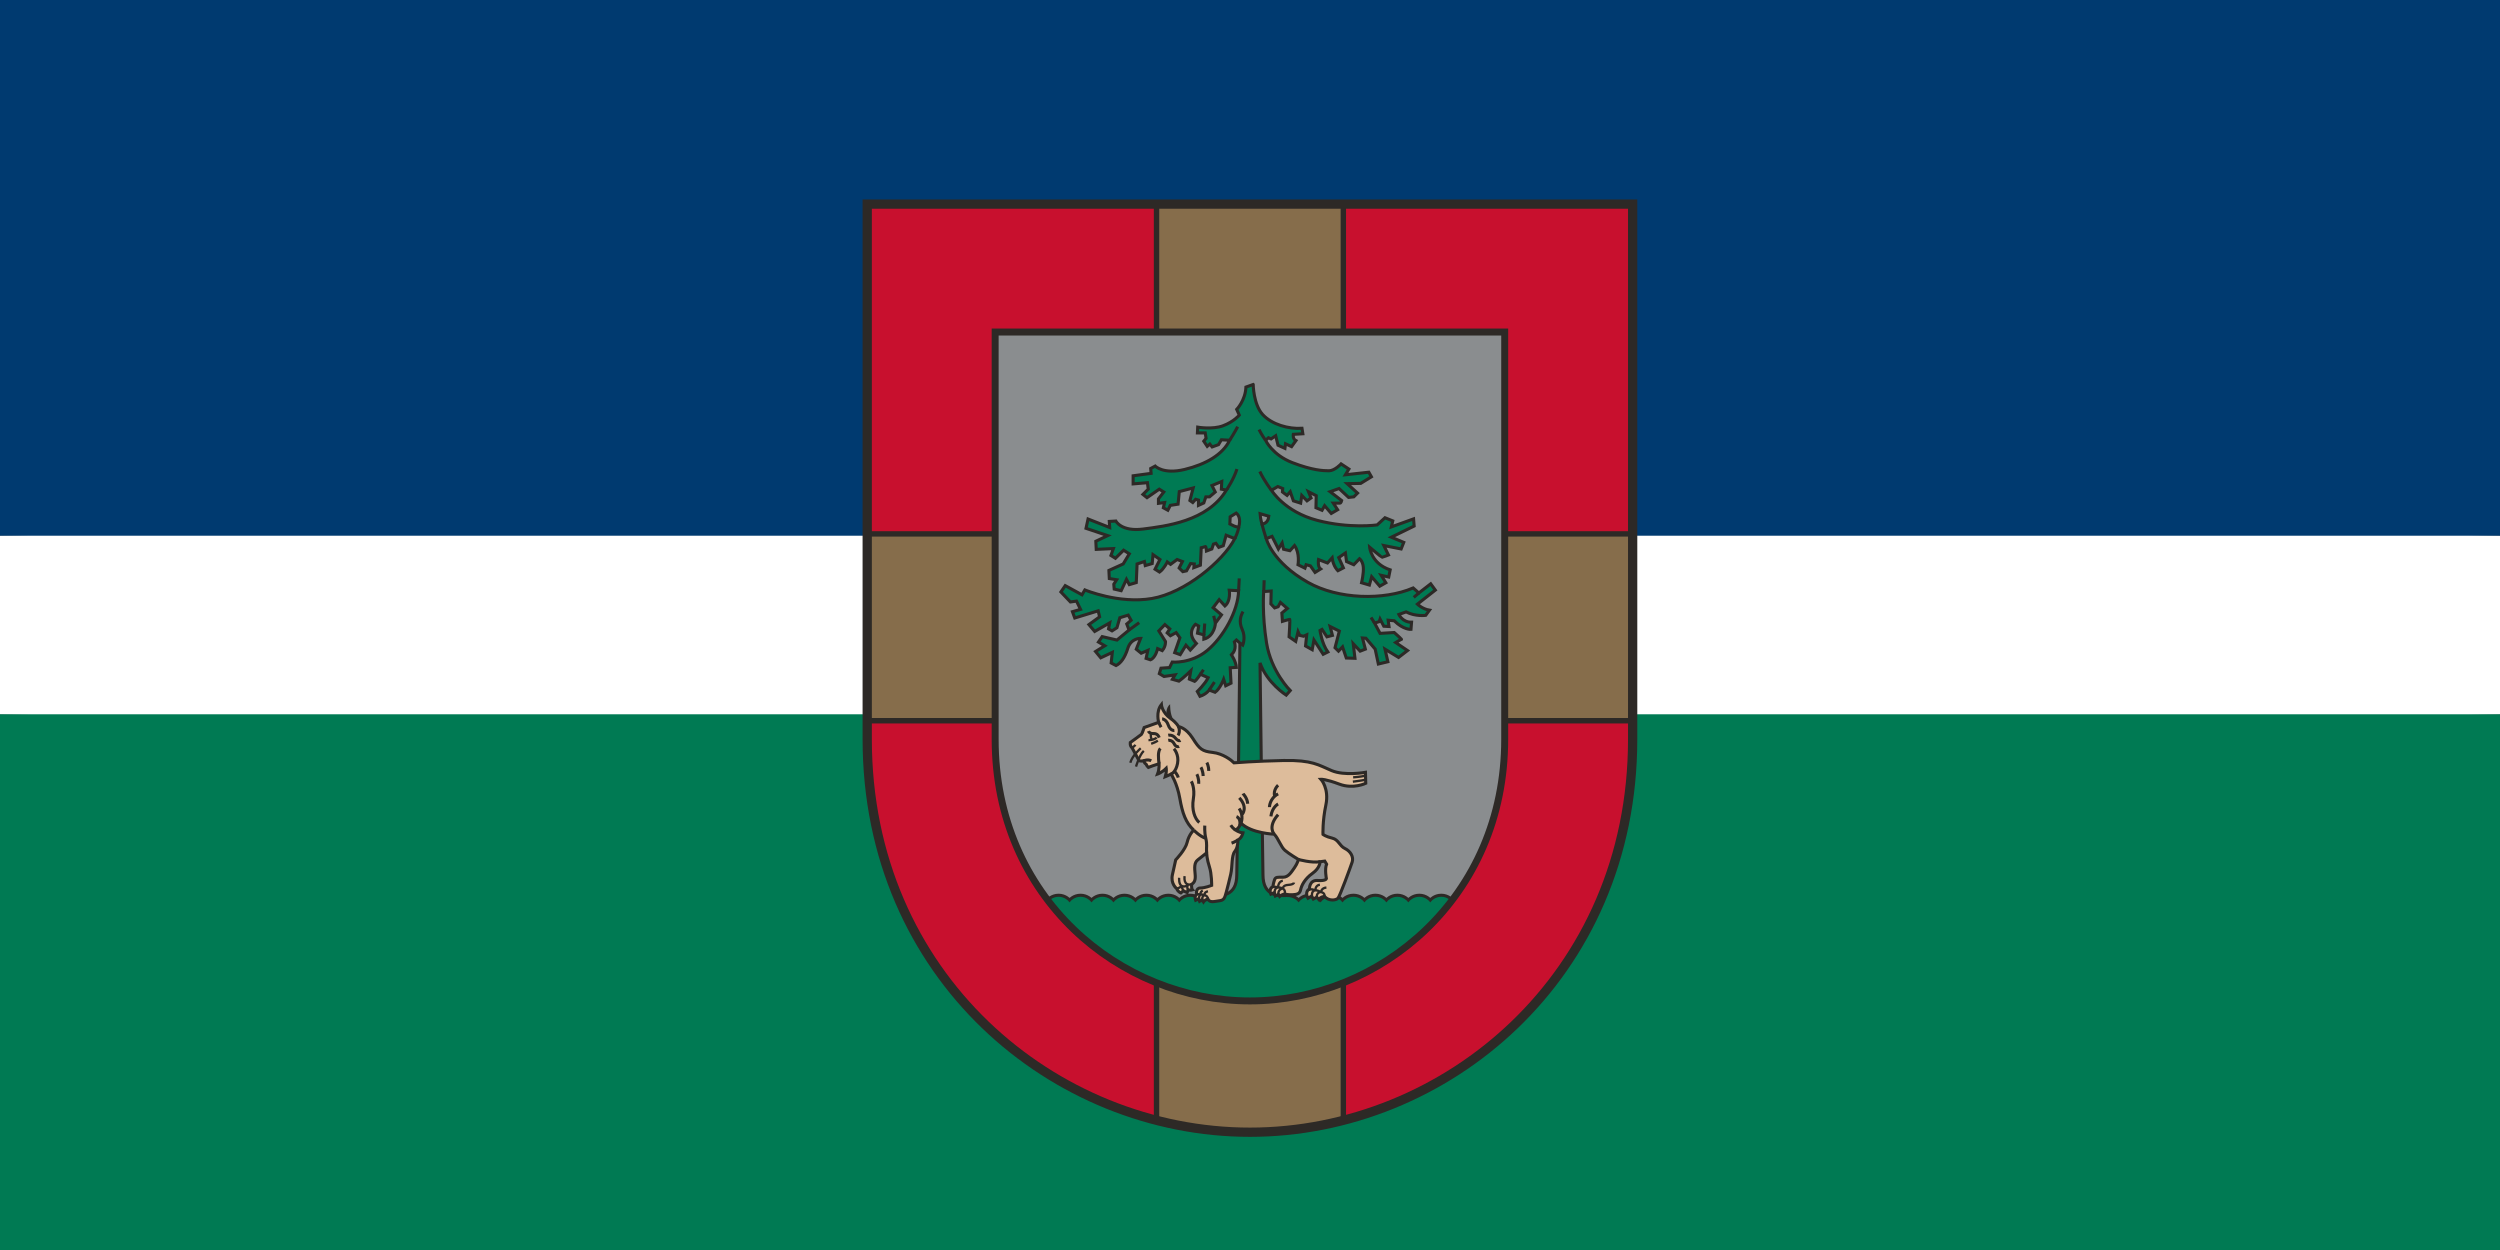 <?xml version="1.0" encoding="UTF-8" standalone="no"?>
<!-- Created with Inkscape (http://www.inkscape.org/) -->

<svg
   width="1600"
   height="800"
   version="1.1"
   id="svg5"
   xml:space="preserve"
   sodipodi:docname="Jēkabpils_novada_karogs.svg"
   inkscape:version="1.3.2 (091e20e, 2023-11-25, custom)"
   xmlns:inkscape="http://www.inkscape.org/namespaces/inkscape"
   xmlns:sodipodi="http://sodipodi.sourceforge.net/DTD/sodipodi-0.dtd"
   xmlns="http://www.w3.org/2000/svg"
   xmlns:svg="http://www.w3.org/2000/svg"><rect width="100%" height="100%" fill="#808080" stroke="none"/><sodipodi:namedview
     id="namedview1"
     pagecolor="#ffffff"
     bordercolor="#000000"
     borderopacity="0.25"
     inkscape:showpageshadow="2"
     inkscape:pageopacity="0.0"
     inkscape:pagecheckerboard="0"
     inkscape:deskcolor="#d1d1d1"
     inkscape:zoom="0.600625"
     inkscape:cx="800"
     inkscape:cy="400.41623"
     inkscape:window-width="1600"
     inkscape:window-height="847"
     inkscape:window-x="-8"
     inkscape:window-y="-8"
     inkscape:window-maximized="1"
     inkscape:current-layer="svg5" /><defs
     id="defs2" /><path
     id="rect375"
     style="fill:#ffffff;stroke-width:40;stroke-miterlimit:10;stop-color:#2d2926"
     d="M 0,342.859 800,324.858 1600,342.859 V 457.145 L 800,474.858 0,457.145 Z" /><path
     style="fill:#007a53;fill-opacity:1;stroke-width:40;stroke-miterlimit:10;stop-color:#2d2926"
     d="M 0,457.143 V 800 H 1600 V 457.143 Z"
     id="path732" /><path
     style="fill:#003a70;fill-opacity:1;stroke-width:40;stroke-miterlimit:10;stop-color:#2d2926"
     d="M 0,0 V 342.857 H 1600 V 0 Z"
     id="rect297" /><g
     id="layer1-2"
     transform="matrix(3.748,0,0,3.748,424.526,-6.952)"><path
       style="fill:#c8102e;fill-opacity:1;stroke:none;stroke-width:1.471;stroke-linecap:butt;stroke-linejoin:miter;stroke-miterlimit:4;stroke-dasharray:none;stroke-dashoffset:0;stroke-opacity:1"
       d="m 165.521,36.705 v 91.389 c 0,40.561 -31.985,67.097 -65.352,67.097 -33.367,0 -65.352,-26.535 -65.352,-67.097 v -91.389 z"
       id="path895" /><path
       id="path914"
       style="fill:#866d4b;fill-opacity:1;stroke:#2d2926;stroke-width:0.923;stroke-linecap:butt;stroke-linejoin:miter;stroke-miterlimit:4;stroke-dasharray:none;stroke-dashoffset:0;stroke-opacity:1"
       d="m 84.22,36.705 -8e-6,56.319 H 34.817 v 31.902 h 49.403 l 8e-6,68.232 c 5.194,1.335 10.553,2.033 15.949,2.033 5.396,0 10.755,-0.698 15.949,-2.033 l -1e-5,-68.232 h 49.403 V 93.024 h -49.403 l 1e-5,-56.319 z" /><g
       transform="matrix(0.925,0,0,0.924,36.026,28.746)"
       id="layer1-1"><path
         style="fill:#8a8d8f;fill-opacity:1;stroke:none;stroke-width:1.059;stroke-linecap:butt;stroke-linejoin:miter;stroke-miterlimit:4;stroke-dasharray:none;stroke-dashoffset:0;stroke-opacity:1"
         d="m 116.374,32.259 v 75.267 c 0,29.225 -23.018,48.344 -47.032,48.344 -24.014,0 -47.032,-19.119 -47.032,-48.344 V 32.259 Z"
         id="path870" /><path
         id="path5311"
         style="opacity:1;fill:#007a53;fill-opacity:1;stroke:#2d2926;stroke-width:0.571;stroke-linecap:butt;stroke-linejoin:miter;stroke-miterlimit:4;stroke-dasharray:none;stroke-dashoffset:0;stroke-opacity:1"
         d="m 69.94,41.953 -1.333,0.476 c -0.107,2.487 -1.707,4.127 -1.707,4.127 l 0.48,1.059 c 0,0 -1.013,1.218 -2.986,1.959 -1.973,0.741 -4.692,0.264 -4.692,0.264 l -0.053,1.058 h 1.441 l 0.159,1.006 -0.427,0.53 0.641,0.952 0.479,-0.423 0.427,0.529 1.173,-0.423 0.533,-0.9 1.529,0.088 c -1.28,2.646 -4.372,4.445 -8.318,5.398 -3.946,0.953 -5.433,-0.625 -5.433,-0.625 l -0.829,0.448 0.075,0.898 -3.317,0.45 v 1.497 l 2.638,-0.224 0.152,1.197 -0.981,0.973 0.754,0.6 2.262,-1.573 0.83,0.524 -0.981,1.273 v 0.823 l 1.131,-0.149 -0.226,0.972 0.829,0.45 0.453,-0.898 1.432,-0.224 0.226,-2.32 2.564,-0.674 -0.603,2.32 0.527,0.375 0.528,-0.6 0.528,0.151 v 0.973 l 0.979,-0.45 0.378,-1.122 h 0.679 l 1.055,-0.898 -0.603,-1.197 1.81,-0.75 -0.076,1.422 0.931,0.17 c -3.519,5.822 -11.304,6.669 -15.356,7.199 -4.052,0.529 -5.054,-1.48 -5.054,-1.48 l -1.207,0.076 0.076,1.121 -3.997,-1.571 -0.377,1.721 3.997,1.348 -2.187,1.047 0.076,1.497 3.167,-0.149 -0.452,1.273 0.829,0.523 1.509,-1.497 1.056,0.674 -1.132,1.872 -2.638,1.197 0.075,1.497 1.357,0.224 -0.527,0.823 0.075,0.898 1.282,0.3 0.981,-2.096 0.528,0.973 1.281,-0.375 0.15,-3.441 1.357,-0.45 0.152,0.749 1.281,-0.375 0.152,-1.647 1.281,0.898 -0.905,1.796 0.829,0.525 c 0.829,-0.599 1.433,-1.872 1.433,-1.872 l 0.603,0.448 1.207,-0.898 0.981,0.375 -0.603,1.197 0.677,0.674 0.68,-0.149 0.753,-1.348 0.679,0.076 -0.075,0.674 1.207,-0.45 0.15,-3.218 c 0,0 0.604,-0.149 0.754,-0.224 0.151,-0.075 0.226,0.823 0.226,0.823 l 0.981,-0.375 0.301,-0.898 0.452,-0.149 0.528,0.747 0.83,-0.299 0.527,-1.945 1.609,0.624 C 64.37,74.617 57.357,80.455 51.25,81.503 45.142,82.551 38.873,79.917 38.873,79.917 l -0.534,0.899 -3.092,-1.693 -0.8,1.165 1.759,1.853 1.12,-0.16 0.747,1.535 -1.493,0.423 0.427,1.165 4.319,-1.323 0.266,1.112 -1.972,1.428 1.066,1.271 2.772,-1.587 -0.213,1.11 0.64,0.371 0.907,-0.582 0.533,-1.852 1.547,-0.476 0.533,0.953 -0.8,0.687 0.427,1.112 -2.238,1.852 -2.72,-0.635 -0.693,1.005 1.172,0.688 -1.706,1.059 0.96,1.165 2.133,-1.006 -0.213,1.958 0.906,0.477 c 0.853,-0.423 1.6,-1.376 2.186,-3.228 0.587,-1.852 2.345,-1.799 2.345,-1.799 l -0.8,2.011 0.907,0.741 1.227,-0.53 -0.321,1.481 0.8,0.265 c 0.96,-0.37 1.333,-2.065 1.333,-2.065 l 0.853,0.37 c 0.693,-0.847 0.587,-1.693 0.587,-1.693 l -1.227,-1.958 1.12,-1.165 0.906,0.793 -0.479,0.742 0.586,0.53 1.066,-0.582 0.694,0.953 -0.96,2.752 1.014,0.37 1.065,-1.747 0.8,0.9 1.12,-1.217 c 0,0 -0.96,-0.953 -0.907,-1.959 0.053,-1.006 0.747,-1.589 0.747,-1.589 l 0.587,0.319 -0.214,1.322 c 0,0 1.067,0.265 1.173,0.318 v 0.794 c 2.026,-0.582 2.133,-2.964 2.133,-2.964 l 1.12,-1.535 -1.547,-1.323 1.12,-1.481 1.066,1.165 c 1.12,-0.953 0.8,-2.912 0.8,-2.912 l 1.725,0.088 c -0.107,3.758 -2.832,8.608 -5.812,11.062 -2.98,2.454 -6.449,2.134 -6.449,2.134 l -0.491,1.011 -1.583,0.113 -0.302,1.011 0.867,0.523 2.036,-0.299 -0.489,0.822 1.207,0.338 c 0.754,-0.524 2.186,-1.909 2.186,-1.909 l -0.264,1.534 0.981,0.412 c 0.377,-0.262 1.056,-1.31 1.056,-1.31 l 1.432,0.636 c -0.528,1.123 -1.998,2.545 -1.998,2.545 l 0.49,0.899 c 1.206,-0.412 1.696,-1.16 1.696,-1.16 l 1.094,0.412 c 0.905,-0.636 1.583,-2.396 1.583,-2.396 l 0.378,1.198 0.979,-0.486 -0.15,-2.843 1.131,-0.076 c -0.075,-1.123 -0.905,-2.319 -0.905,-2.319 0.415,-0.43 0.934,-1.129 0.549,-2.394 l 0.37,-0.344 0.647,0.566 c 0,0 -0.161,13.846 -0.291,25.81 0,0 -0.284,15.305 -0.284,17.025 0,4.033 -2.941,3.868 -4.352,3.81 -1.411,-0.059 -2.205,0.836 -2.205,0.836 0,0 -0.747,-0.88 -2.026,-0.88 -1.279,0 -2.026,0.88 -2.026,0.88 0,0 -0.747,-0.88 -2.026,-0.88 -1.279,0 -2.025,0.88 -2.025,0.88 -3e-6,0 -0.747,-0.88 -2.026,-0.88 -1.279,0 -2.026,0.88 -2.026,0.88 0,0 -0.747,-0.88 -2.026,-0.88 -1.279,0 -2.026,0.88 -2.026,0.88 0,0 -0.747,-0.88 -2.026,-0.88 -1.279,0 -2.026,0.88 -2.026,0.88 0,0 -0.747,-0.88 -2.026,-0.88 -1.279,0 -2.026,0.88 -2.026,0.88 0,0 -0.747,-0.88 -2.026,-0.88 -1.279,0 -2.025,0.88 -2.025,0.88 l -0.004,0.009 c 8.937,11.782 22.958,18.646 37.341,18.646 14.389,0 28.415,-6.87 37.351,-18.661 -0.015,-0.018 -0.753,-0.875 -2.019,-0.875 -1.279,0 -2.026,0.88 -2.026,0.88 0,0 -0.747,-0.88 -2.026,-0.88 -1.279,0 -2.025,0.88 -2.025,0.88 0,0 -0.747,-0.88 -2.026,-0.88 -1.279,0 -2.026,0.88 -2.026,0.88 0,0 -0.747,-0.88 -2.026,-0.88 -1.279,0 -2.026,0.88 -2.026,0.88 0,0 -0.747,-0.88 -2.026,-0.88 -1.279,0 -2.026,0.88 -2.026,0.88 0,0 -0.746,-0.88 -2.025,-0.88 -1.279,0 -2.026,0.88 -2.026,0.88 0,0 -0.747,-0.88 -2.026,-0.88 -1.279,0 -2.025,0.88 -2.025,0.88 0,0 -0.795,-0.894 -2.206,-0.836 -1.411,0.059 -4.373,0.224 -4.373,-3.81 0,-1.624 -0.267,-17.031 -0.267,-17.031 -0.127,-10.581 -0.275,-22.141 -0.275,-22.141 1.28,3.705 4.831,5.959 4.831,5.959 l 0.747,-0.847 c 0,0 -3.519,-3.494 -4.372,-8.786 -0.853,-5.292 -0.534,-9.509 -0.534,-9.509 l 1.386,-0.105 -0.052,2.381 0.693,0.742 0.64,-0.212 0.427,-0.794 1.28,1.112 -1.014,0.847 0.107,1.535 c 0,0 1.227,-0.371 1.334,-0.371 0.107,0 -0.107,3.228 -0.107,3.228 l 1.226,0.847 0.427,-1.798 0.32,0.687 0.693,0.158 0.586,-0.264 -0.213,2.064 1.227,0.688 0.32,-1.799 1.706,2.646 0.852,-0.424 c -1.12,-1.588 -1.438,-3.969 -1.438,-3.969 l 0.373,-0.211 0.906,1.375 1.014,-0.264 -0.427,-1.641 1.706,0.847 -0.8,3.07 0.64,0.635 0.747,-0.793 0.693,2.064 1.6,0.052 -0.32,-2.698 1.279,1.375 0.96,-0.37 -0.534,-2.063 0.64,0.051 1.707,2.011 0.586,2.752 1.759,-0.424 -0.534,-2.328 2.507,1.535 1.652,-1.271 -2.186,-1.481 c 0,0 0.96,-0.582 1.066,-0.582 0.107,0 -1.333,-1.269 -1.333,-1.269 l -2.613,0.158 -1.013,-1.905 0.853,-0.264 0.159,-0.476 0.693,1.323 0.959,0.052 -0.159,-1.165 1.12,0.107 c 1.706,1.694 3.092,1.587 3.092,1.587 l 0.107,-1.323 c -1.653,0.053 -2.347,-1.429 -2.347,-1.429 l 1.334,-0.476 c 1.76,0.9 3.626,0.635 3.626,0.635 l 0.693,-0.953 C 101.167,83.444 100.26,82.545 100.26,82.545 l 3.306,-2.594 -0.852,-1.165 -2.187,1.694 -1.043,-0.925 C 94.054,81.877 85.653,81.698 80.029,78.509 73.422,74.761 72.356,70.442 72.356,70.442 l 1.066,-0.423 1.173,2.328 0.693,-1.111 0.266,1.165 1.173,0.264 0.853,-0.952 c 1.013,1.429 0.64,3.545 0.64,3.545 l 1.28,0.635 0.213,-0.635 0.8,0.212 0.852,1.216 1.014,-0.634 c -0.587,-0.423 -0.374,-1.747 -0.374,-1.747 l 1.654,0.635 0.853,-0.953 c 0.213,1.588 1.066,2.382 1.066,2.382 l 1.013,-0.53 -0.853,-1.904 1.227,-0.848 0.213,1.587 1.334,0.583 1.066,-1.111 c 0,0 0.586,0.422 0.693,1.534 0.107,1.111 -0.32,2.91 -0.32,2.91 l 1.44,0.424 0.426,-1.534 1.494,1.746 1.119,-0.636 -0.853,-1.375 1.387,0.317 0.266,-1.322 c -3.519,-1.164 -3.786,-4.181 -3.786,-4.181 0,0 2.186,1.852 2.293,1.852 0.107,0 1.173,-0.423 1.173,-0.423 l -0.853,-1.746 3.199,0.634 0.48,-1.217 -2.293,-0.953 4.213,-2.064 -0.107,-1.323 -4.106,1.483 0.266,-1.112 -1.438,-0.582 -1.441,1.324 c 0,0 -5.065,0.74 -11.09,-0.848 -6.025,-1.588 -8.425,-5.558 -8.425,-5.558 l 1.173,-0.687 0.907,0.37 -0.053,0.635 0.852,0.636 0.587,-0.688 0.587,1.693 1.333,0.424 0.213,-1.429 0.959,1.005 0.747,-0.53 -0.479,-1.164 1.44,0.741 -0.053,2.223 1.12,0.476 0.479,-0.848 1.227,1.429 1.173,-0.687 -0.8,-1.217 h 1.226 c 0.213,0 0.321,-0.476 0.321,-0.476 l -2.134,-1.641 1.654,-0.582 1.759,1.641 0.96,-0.106 0.693,-0.688 -1.92,-1.747 2.506,-0.052 1.972,-1.217 -0.479,-0.847 -4.319,0.475 0.64,-1.058 -1.44,-0.953 c 0,0 -1.173,1.271 -2.24,1.271 -1.066,0 -3.043,-0.075 -6.738,-1.497 C 73.494,54.981 72.233,52.272 72.233,52.272 l 0.533,-0.476 0.48,0.212 0.852,-0.582 0.427,1.746 1.279,0.582 0.107,-0.847 1.12,0.53 0.8,-1.112 c -0.64,-0.318 -0.48,-1.165 -0.48,-1.165 l 1.76,-0.105 -0.16,-1.006 c -2.453,0.159 -5.545,-0.688 -7.251,-2.54 -1.706,-1.852 -1.759,-5.556 -1.759,-5.556 z m -3.128,23.762 c 0.421,0.34 0.859,1.035 0.479,2.594 -0.624,-0.015 -1.109,-0.313 -1.652,-0.582 l 0.053,-1.323 z m 4.393,0.107 1.631,0.475 c -0.16,1.482 -1.28,1.429 -1.28,1.429 -0.223,-0.808 -0.325,-1.479 -0.351,-1.904 z" /><g
         id="g940"
         style="stroke-width:0.571;stroke-miterlimit:4;stroke-dasharray:none"
         transform="translate(3.5478688e-6,-7.177)"><path
           style="fill:none;stroke:#2d2926;stroke-width:0.571;stroke-linecap:butt;stroke-linejoin:miter;stroke-miterlimit:4;stroke-dasharray:none;stroke-dashoffset:0;stroke-opacity:1"
           d="m 64.999,68.64 c 0,0 1.343,-1.941 1.946,-3.886 m 6.371,3.922 c 0,0 -1.319,-1.676 -2.149,-3.473 m 1.189,12.417 c 0,0 -0.442,-1.302 -0.8,-2.717 m -5,2.699 c 0.568,-1.122 0.735,-2.117 0.735,-2.117 m -20.261,19.017 1.866,-1.358 m 11.943,2.258 0.16,-2.099 m 1.973,-0.07 -0.32,-1.359 M 67.256,87.234 67.372,84.962 m 4.522,2.431 0.077,-2.094 m -11.774,17.377 0.571,-0.834 m 1.05,3.753 0.976,-1.478 m 4.7,-7.205 0.525,0.378 c 0,0 0.587,-1.429 -0.107,-2.911 -0.693,-1.482 -0.213,-2.646 0.16,-3.281 m 32.453,-3.44 -0.942,0.812 m -7.216,4.746 -0.675,-1.041 M 65.603,59.432 c 0,0 0.995,-1.553 1.475,-2.505 m 5.154,2.523 c 0,0 -0.782,-1.094 -1.208,-1.994"
           id="path918" /></g><g
         id="g963"
         transform="matrix(0.956,0,0,0.956,2.714,-2.199)"
         style="stroke-width:0.597;stroke-dasharray:none"><path
           style="fill:#ddbc9b;fill-opacity:1;stroke:#2d2926;stroke-width:0.597;stroke-linecap:butt;stroke-linejoin:miter;stroke-miterlimit:4;stroke-dasharray:none;stroke-dashoffset:0;stroke-opacity:1"
           d="m 58.831,132.315 c -1.506,-1.395 -2.175,-3.235 -2.678,-6.136 -0.502,-2.901 -1.673,-4.686 -1.673,-4.686 -0.279,0.167 -1.116,0.502 -1.116,0.502 0.279,-0.948 0.167,-1.618 0.167,-1.618 -0.837,0.837 -1.673,1.116 -1.673,1.116 0.39,-1.004 0.279,-2.008 0.279,-2.008 -0.614,0.167 -2.064,0.725 -2.064,0.725 -0.173,-0.152 -0.313,-0.379 -0.419,-0.6 -0.364,-0.23 -0.487,-0.683 -0.487,-0.683 0,0 -0.767,0.167 -0.935,-0.112 -0.167,-0.279 -1.302,-2.417 -1.302,-2.417 -0.446,-0.335 -0.335,-1.004 -0.335,-1.004 0,0 2.009,-1.447 2.15,-1.575 0.14,-0.129 0.528,-1.325 0.528,-1.325 l 2.805,-0.999 c 0,0 -0.592,-2.012 0.513,-3.432 0,0 0.144,1.54 1.775,2.682 1.183,0.828 1.538,1.578 1.538,1.578 0,0 1.402,0.134 2.74,2.253 1.339,2.12 1.841,2.51 3.849,2.733 2.008,0.223 3.626,1.506 4.128,2.008 0,0 4.072,-0.335 9.595,-0.446 5.522,-0.112 6.75,0.893 9.26,1.952 2.51,1.06 6.526,0.335 6.526,0.335 l 0.056,2.12 c 0,0 -2.399,1.171 -5.076,0.167 -2.678,-1.004 -3.57,-0.948 -3.57,-0.948 0,0 1.618,1.785 0.948,4.965 -0.669,3.18 -0.558,5.69 -0.558,5.69 0,0 0.558,0.446 1.785,0.725 1.227,0.279 1.395,1.506 2.454,2.008 1.06,0.502 1.729,1.618 1.395,2.622 -0.335,1.004 -2.343,6.526 -2.733,6.973 -0.39,0.446 -1.785,0.614 -2.622,-0.335 0,0 -0.781,0.056 -1.06,0.614 l -0.414,-0.46 -0.671,0.355 -0.355,-0.552 -0.671,0.394 c 0,0 -0.749,-1.144 0.276,-1.814 0,0 -0.039,-1.736 1.578,-1.617 1.617,0.118 1.696,-0.355 1.696,-0.355 0,0 -0.355,-1.854 0.039,-2.801 l -0.355,-0.592 c 0,0 -0.631,0.079 -0.907,0.118 0,0 0.039,1.183 -1.459,2.248 -1.499,1.065 -2.13,2.367 -2.288,3.155 -0.158,0.789 -0.665,0.935 -1.578,0.986 -0.912,0.051 -1.499,-0.158 -1.499,-0.158 0,0 -0.592,0.118 -0.986,0.473 l -0.237,-0.394 -0.592,0.316 -0.237,-0.631 -0.631,0.276 c 0,0 -0.473,-1.026 0.394,-1.459 0,0 0.118,-0.71 0.316,-1.302 0.197,-0.592 0.592,-0.513 1.657,-0.513 1.065,0 1.617,-1.026 2.209,-1.854 0.592,-0.828 0.749,-1.578 0.749,-1.578 0,0 -1.819,-1.093 -2.6,-1.763 -0.781,-0.669 -1.227,-2.231 -2.064,-3.124 0,0 -4.37,-0.13 -6.434,-2.138 0,0 -0.315,0.977 -1.025,1.332 0,0 0.592,0.473 1.42,0.552 0,0 -0.197,0.986 -0.986,1.381 0,0 0.079,1.381 -0.592,2.209 -0.671,0.828 -0.434,2.919 -0.789,4.418 -0.355,1.499 -0.473,2.012 -0.828,3.353 -0.355,1.341 -0.473,1.657 -1.42,1.775 -0.947,0.118 -1.775,0.434 -2.169,-0.355 0,0 -0.565,0.171 -0.841,0.565 l -0.276,-0.434 -0.473,0.316 -0.197,-0.473 -0.572,0.276 c 0,0 -0.296,-0.71 0.177,-1.144 0,0 -0.197,-1.223 0.71,-1.223 0.907,0 2.209,-0.513 2.209,-0.513 0,0 0.025,-2.213 -0.434,-3.589 -0.473,-1.42 -0.552,-2.682 -0.552,-2.682 0,0 -0.986,0.789 -1.696,1.341 -0.71,0.552 -0.631,1.538 -0.513,2.722 0.118,1.183 -0.118,1.617 -0.671,2.012 0,0 -0.079,0.789 0.158,1.065 0,0 -0.434,0.118 -0.828,0 l -0.197,0.513 -0.749,-0.316 -0.473,0.394 c 0,0 -0.552,-0.197 -0.789,-0.828 0,0 -1.241,-0.935 -0.828,-2.722 0.412,-1.786 0.631,-2.84 0.631,-2.84 0,0 1.893,-1.972 2.209,-3.392 0.316,-1.42 1.257,-2.373 1.257,-2.373 z"
           id="path942" /><path
           style="fill:none;stroke:#2d2926;stroke-width:0.597;stroke-linecap:butt;stroke-linejoin:miter;stroke-miterlimit:4;stroke-dasharray:none;stroke-dashoffset:0;stroke-opacity:1"
           d="m 49.168,118.927 c 0,0 0.799,-0.361 1.473,-10e-6 m 1.497,0.558 c -0.122,-1.071 -0.254,-2.361 0.26,-2.947 m 2.083,4.955 c 0,0 0.907,-0.34 1.237,-2.055 0.33,-1.715 -0.697,-2.845 -0.697,-2.845 m 0.084,4.323 c 0,0 0.558,0.586 0.753,1.255 m -3.777,-10.677 c 0,0 0.224,0.552 0.46,0.947 m 0.197,-1.617 c 0,0 0.789,0.039 1.183,1.183 0.394,1.144 1.183,1.065 1.183,1.065 m 0.802,-0.749 c 0,0 0.421,0.868 -0.092,1.696 m -1.893,-0.04 c 0,0 0.828,-0.158 1.381,0.552 0.552,0.71 0.986,0.473 0.986,0.473 m -2.367,-0.039 c 0,0 0.749,-0.118 1.144,0.671 0.394,0.789 0.947,0.513 0.947,0.513 m -5.917,-2.958 c 0,0 0.197,0.513 0.907,0.473 0.71,-0.039 0.986,0.316 1.183,0.789 m 9.19,4.812 c 0,0 0.394,0.71 0.355,1.617 m -1.499,-0.71 c 0,0 0.394,0.631 0.434,1.696 m -1.223,-0.355 c 0,0 0.434,0.789 0.355,1.854 m -1.42,-0.473 c 0,0 0.749,1.262 0.394,3.392 -0.355,2.13 0.276,3.826 1.144,4.575 m -1.084,1.453 c 0,0 1.084,1.15 2.346,1.623 m -0.197,-2.485 c 0,0 -0.102,1.247 0.197,2.485 0.276,1.144 0.089,1.689 0.145,2.801 m 6.048,-2.498 c 0,0 -0.631,0.408 -1.223,0.605 m 0.789,-2.538 c 0,0 -0.552,-0.302 -0.947,-0.934 m 1.104,-1.657 c 0.947,0.355 0.63,1.771 0.63,1.771 m 0.237,-0.513 c 0,0 0.632,-1.377 -0.354,-2.836 m 0.592,1.144 c 0,0 1.183,-1.302 -0.552,-3.195 m 0.71,-0.828 c 0.039,0.079 0.828,0.828 0.907,1.972 m 4.202,0.657 c 0,0 0,-1.673 1.673,-2.566 m 0,-1.673 c 0,0 -1.004,0.893 -0.669,2.12 m 0.669,1.506 c 0,0 -1.171,0.614 -1.395,2.399 m 0.651,3.44 c 0,0 -1.376,-1.376 0.744,-3.775 m 3.92,8.661 c 0,0 2.538,0.723 4.181,0.434"
           id="path953" /><path
           style="fill:none;stroke:#2d2926;stroke-width:0.453;stroke-linecap:butt;stroke-linejoin:bevel;stroke-miterlimit:4;stroke-dasharray:none;stroke-dashoffset:0;stroke-opacity:1"
           d="m 57.088,141.222 c 0,0 -0.368,1.959 1.354,1.591 m -2.879,0.828 c 0,0 0.46,-0.092 0.934,-0.486 0,0 0.154,0.764 0.496,0.948 m -0.969,-2.565 c 0,0 -0.118,1.381 0.592,1.617 0.71,0.237 1.104,-0.276 1.104,-0.276 0,0 -0.289,0.579 0.053,0.999 m 2.781,1.952 c 0,0 -0.299,-0.537 0.398,-0.983 0,0 -0.139,-0.53 0.641,-0.697 m -1.71,1.641 c 0,0 -0.158,-0.721 0.316,-1.027 -0.028,-0.084 -0.195,-0.446 0.39,-0.753 m -1.16,0.735 c 0,0 0.407,-0.122 0.714,0.074 0,0 0.418,-0.139 0.781,0.112 0,0 0.6,-0.005 0.649,0.709 m 13.621,-0.894 c 0,0 -0.185,-0.94 0.875,-1.163 0,0 -0.028,-0.614 1.032,-0.669 1.06,-0.056 1.116,-0.446 1.116,-0.446 m -3.684,2.27 c 0,0 -0.336,-1.164 0.566,-1.316 0,0 0.05,-1.177 0.942,-1.316 m 0.376,2.562 c 0,0 0.238,-0.749 -0.431,-1.084 0,0 -0.512,-0.221 -0.886,-0.162 0,0 -0.635,-0.312 -1.108,-0.036 m 8.618,1.913 c 0,0 -0.158,-0.881 0.828,-1.039 0,0 0.039,-0.749 1.026,-0.828 m -2.712,1.893 c 0,0 -0.404,-1.183 0.582,-1.38 0,0 -0.039,-0.947 0.868,-1.065 m 0.882,2.266 c 0,0 0.195,-0.744 -0.781,-0.855 0,0 -0.446,-0.39 -1.088,-0.307 0,0 -0.544,-0.436 -1.248,-0.051 m 8.658,-21.806 c 0,0 1.534,-0.112 2.315,-0.307 m -2.371,1.144 c 0,0 1.618,-0.195 2.399,-0.363 m -45.035,-6.201 c 0,0 0.454,-0.249 0.651,-0.565 m 2.998,-2.091 c 0,0 -0.118,0.473 0.118,0.986 m -0.592,0.197 c 0,0 0.947,0.039 1.578,-0.473 m -1.065,1.183 c 0,0 0.71,-0.237 1.302,-0.592 m -3.313,1.459 c 0,0 -1.657,1.42 -2.012,2.801 m 1.104,0.749 c 0,0 0.631,-2.248 1.499,-3.037"
           id="path955" /><path
           style="fill:#2d2926;stroke:none;stroke-width:0.597;stroke-linecap:butt;stroke-linejoin:miter;stroke-miterlimit:4;stroke-dasharray:none;stroke-dashoffset:0;stroke-opacity:1"
           d="m 53.538,110.114 c 0,0 -0.118,-1.499 0.749,-2.13 0,0 -0.079,1.933 0.671,3.077 z"
           id="path957" /></g><path
         id="path872"
         d="m 116.374,32.259 v 75.267 c 0,29.225 -23.018,48.344 -47.032,48.344 -24.014,0 -47.032,-19.119 -47.032,-48.344 V 32.259 Z"
         style="fill:none;stroke:#2d2926;stroke-width:1.284;stroke-linecap:butt;stroke-linejoin:miter;stroke-miterlimit:4;stroke-dasharray:none;stroke-dashoffset:0;stroke-opacity:1" /></g><path
       id="path844"
       d="m 34.817,36.705 v 91.389 c 0,40.561 31.985,67.097 65.352,67.097 33.367,0 65.352,-26.535 65.352,-67.097 v -91.389 z"
       style="fill:none;stroke:#2d2926;stroke-width:1.583;stroke-linecap:butt;stroke-linejoin:miter;stroke-miterlimit:4;stroke-dasharray:none;stroke-dashoffset:0;stroke-opacity:1" /></g></svg>
